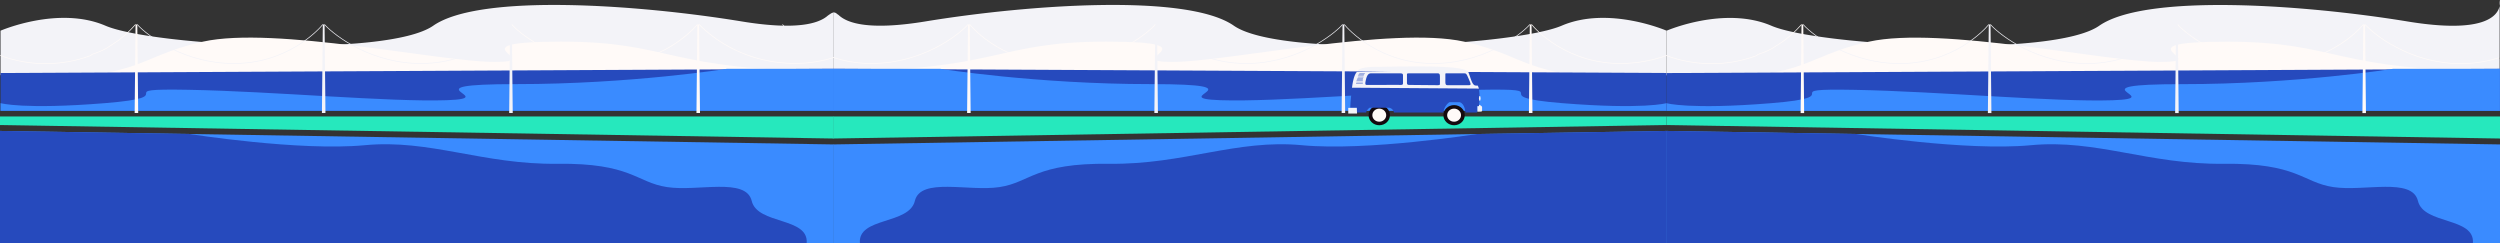 <svg id="Calque_1" data-name="Calque 1" xmlns="http://www.w3.org/2000/svg" width="7499.1" height="729.59" viewBox="0 0 7499.1 729.59"><rect x="0" y="0" width="7499.1" height="729.59" fill="#333333" stroke="none"/><defs><style>.cls-1{fill:#f3f3f8;}.cls-2{fill:#fffaf8;}.cls-3{fill:#3a8bff;}.cls-4{fill:#264abd;}.cls-5,.cls-6{fill:none;stroke-miterlimit:10;stroke-width:2px;}.cls-5{stroke:#fffaf8;}.cls-6{stroke:#f3f3f8;}.cls-7{fill:#26e8bd;}.cls-8{fill:#140a0f;}</style></defs><title>illu_van</title><path class="cls-1" d="M4684.4,77.23c-141,60.47-842.84,97.71-983.27,0s-618-63.26-925.28-12.8c-167.48,27.5-234.34,5.87-260.5-19.49-4.61-2.48-7.53-7.1-13.45-7.34a14.87,14.87,0,0,0-1.9,0V213l2499.1,12.71V92.22S4825.37,16.77,4684.4,77.23Z" transform="translate(0 -0.14)"/><path class="cls-2" d="M2500,213c499.95,0,481.88-88,818.05-88s35.93,60.9,198.81,60.9,660-108.36,874.75-60.9,181.17,125.26,607.49,100.74Z" transform="translate(0 -0.14)"/><polygon class="cls-3" points="2499.1 433.22 4999.1 392.76 4999.1 729.59 2499.1 729.59 2499.1 433.22"/><polygon class="cls-4" points="4999.1 332.37 2499.1 332.37 2499.1 206.3 4999.1 219.01 4999.1 332.37"/><path class="cls-3" d="M4999.1,332.51v-23s-68.14,19.91-313.82,0,2-44.77-251.62-40-600.87,37-772.57,31.22,133.93-48.28-209.47-48.28-631.86-46-631.86-46H2499.1V332.51Z" transform="translate(0 -0.14)"/><path class="cls-4" d="M2579.38,729.73c-6.87-79.06,147.66-55.18,164.83-126.84s161.4-27.42,254.12-41.57,106.45-72.55,329.66-69.89,381.18-74.31,576.91-55.74,525.43-33.58,525.43-33.58l568.77-9.2V729.73Z" transform="translate(0 -0.14)"/><polygon class="cls-2" points="2900.96 338.94 2903.66 73.34 2908.89 73.34 2911.58 338.94 2900.96 338.94"/><polygon class="cls-1" points="3462.7 338.94 3465.39 73.34 3470.63 73.34 3473.32 338.94 3462.7 338.94"/><polygon class="cls-1" points="4024.44 338.94 4027.13 73.34 4032.37 73.34 4035.06 338.94 4024.44 338.94"/><polygon class="cls-2" points="4586.18 338.94 4588.87 73.34 4594.1 73.34 4596.8 338.94 4586.18 338.94"/><path class="cls-5" d="M2908.89,73.48c10.61,13.49,107.84,121.93,278.25,117,160.65-4.69,266.36-101.46,278.25-117" transform="translate(0 -0.14)"/><path class="cls-6" d="M3470.63,73.48c10.61,13.49,107.83,121.93,278.25,117,160.65-4.68,266.35-101.45,278.25-117" transform="translate(0 -0.14)"/><path class="cls-6" d="M4032.37,73.48c10.6,13.49,107.83,121.93,278.25,117C4471.27,185.76,4577,89,4588.87,73.48" transform="translate(0 -0.14)"/><path class="cls-5" d="M4594.1,73.48c10.61,13.49,107.84,121.93,278.25,117C5033,185.76,5138.71,89,5150.61,73.48" transform="translate(0 -0.14)"/><path class="cls-5" d="M2347.15,73.49C2357.76,87,2455,195.41,2625.4,190.45c160.65-4.69,266.36-101.46,278.26-117" transform="translate(0 -0.14)"/><polygon class="cls-7" points="2499.1 415.51 2499.1 349.32 4999.1 349.32 4999.1 375.06 2499.1 415.51"/><ellipse class="cls-8" cx="4137.32" cy="345.47" rx="32.04" ry="30.23"/><ellipse class="cls-8" cx="4361.74" cy="345.47" rx="32.04" ry="30.23"/><path class="cls-4" d="M4050.3,323.47c0-14.84,5.24-60.23,5.24-60.23l380.66,2.62s4.36,23.14,0,52.82h-4.37v16.59s0,2.5-3.56,2.5h-32.5s-1.32-26.82-17.38-31h-31s-15.87,10.39-17.76,31H4181.26s-1.44-11.67-13.7-14.38h-59.5s-9.37,6.78-10.09,14.38h-27.41l-.72-14.38Z" transform="translate(0 -0.14)"/><ellipse class="cls-2" cx="4137.32" cy="345.47" rx="20.8" ry="19.62"/><ellipse class="cls-2" cx="4361.74" cy="345.47" rx="20.8" ry="19.62"/><path class="cls-1" d="M4432.62,256.82h-5.08c-11.5,0-13.65-16.54-23-40.22s-207.84-16.1-270.36-16.1-61.42,12.35-61.42,12.35l98.45,1.77-100.86,1.06c-8.53,8.77-13.08,31.59-14.77,47.56l380.66,2.62C4434.25,259.44,4432.62,256.82,4432.62,256.82Zm-345.12-6.3h-19.28a.58.58,0,0,1-.59-.59.59.59,0,0,1,.59-.59h19.28a.59.59,0,0,1,.59.59A.58.58,0,0,1,4087.5,250.52Zm0-3.72H4069a.59.59,0,1,1,0-1.17h18.54a.59.59,0,1,1,0,1.17Zm0-3.71h-17.84a.59.59,0,0,1-.58-.59.58.58,0,0,1,.58-.59h17.84a.58.58,0,0,1,.59.59A.59.59,0,0,1,4087.5,243.09Zm0-3.72h-16.72a.59.59,0,0,1-.58-.59.58.58,0,0,1,.58-.59h16.72a.58.58,0,0,1,.59.59A.59.59,0,0,1,4087.5,239.37Zm.65-3.72H4072a.58.58,0,0,1-.59-.59.59.59,0,0,1,.59-.59h16.11a.59.59,0,0,1,.59.59A.58.58,0,0,1,4088.15,235.65Zm1.23-3.72h-15.9a.59.59,0,0,1-.59-.59.6.6,0,0,1,.59-.59h15.9a.59.59,0,0,1,.59.59A.58.58,0,0,1,4089.38,231.93Zm1-3.72h-15.89a.59.59,0,1,1,0-1.17h15.89a.59.59,0,1,1,0,1.17Zm1.17-3.72h-15.68a.59.59,0,1,1,0-1.17h15.68a.59.59,0,1,1,0,1.17Zm1.95-3.71H4078a.59.59,0,0,1-.59-.59.58.58,0,0,1,.59-.59h15.48a.58.58,0,0,1,.59.59A.59.59,0,0,1,4093.5,220.78Zm115,29.18c0,6.36-6.35,4.77-16.28,4.77l-92,.17c-5.3,0-6.09-2.55-2.52-17.35s9.53-17.36,14.29-17.36h88.34c7.34,0,8.14,2.38,8.14,6.35Zm110.76,2.43c0,2.75-2.58,3.26-7.22,3.26s-79-.75-84.13-.75-7.55-1.23-7.55-6.21V223.62c0-2.92,1.37-3.43,5.66-3.43h86.54c4.29,0,6.7,1,6.7,10.3Zm87.19,3.26h-64.59c-5.75,0-6.3-4.08-6.3-12.29V222.28c0-2.73,2.46-2.09,5.75-2.09h51.45c5.2,0,6.57,1.82,12.59,16.05S4414.11,255.65,4406.45,255.65Z" transform="translate(0 -0.14)"/><path class="cls-1" d="M4431.83,318.68h4.37s.42-2.94.59-4.47c0,0,8.64,3.33,8.92,7.24s0,9.09,0,11.19-3.08,2.38-5.17,2.38-8.71.25-8.71.25Z" transform="translate(0 -0.14)"/><polygon class="cls-1" points="4070.56 337.63 4070.56 340.51 4044.28 340.51 4044.28 323.48 4069.84 323.48 4070.56 337.63"/><path class="cls-1" d="M4441.38,295.3c0,4-1.16,7.22-2.59,7.22s-2.59-3.23-2.59-7.22,1.15-7.23,2.59-7.23S4441.38,291.3,4441.38,295.3Z" transform="translate(0 -0.14)"/><path class="cls-1" d="M7498,.14v17.7A42.28,42.28,0,0,0,7498,.14Z" transform="translate(0 -0.14)"/><path class="cls-1" d="M7497.81,173.45c0-.19.11-.38.17-.57v-155c-5.95,30.06-46.78,84.34-275.85,46.73-307.25-50.46-784.86-84.9-925.29,12.8s-842.29,60.47-983.26,0-314.7,15-314.7,15V225.87L7498,213.16V176.31A4.48,4.48,0,0,1,7497.81,173.45Z" transform="translate(0 -0.14)"/><path class="cls-2" d="M7498,213.16c-500,0-481.89-88-818-88S6644,186,6481.12,186s-660-108.36-874.75-60.9-181.18,125.26-607.49,100.74Z" transform="translate(0 -0.14)"/><polygon class="cls-4" points="4998.88 332.5 7498.88 332.5 7498.88 206.44 4998.88 219.16 4998.88 332.5"/><path class="cls-3" d="M4998.88,332.65v-23s68.13,19.91,313.81,0-2-44.77,251.63-40,600.87,37,772.57,31.22S6203,252.55,6546.36,252.55s631.86-46,631.86-46h320.66V332.65Z" transform="translate(0 -0.14)"/><polygon class="cls-2" points="7097.01 339.08 7094.32 73.48 7089.09 73.48 7086.39 339.08 7097.01 339.08"/><polygon class="cls-1" points="6535.27 339.08 6532.58 73.48 6527.35 73.48 6524.65 339.08 6535.27 339.08"/><polygon class="cls-1" points="5973.54 339.08 5970.84 73.48 5965.61 73.48 5962.92 339.08 5973.54 339.08"/><polygon class="cls-2" points="5411.8 339.08 5409.11 73.48 5403.87 73.48 5401.18 339.08 5411.8 339.08"/><path class="cls-5" d="M7089.08,73.63c-10.6,13.48-107.83,121.92-278.25,117-160.65-4.69-266.35-101.46-278.25-117" transform="translate(0 -0.14)"/><path class="cls-6" d="M6527.35,73.62c-10.61,13.49-107.84,121.93-278.25,117-160.65-4.69-266.36-101.46-278.26-117" transform="translate(0 -0.14)"/><path class="cls-6" d="M5965.61,73.62c-10.61,13.49-107.84,121.93-278.25,117-160.65-4.69-266.36-101.46-278.25-117" transform="translate(0 -0.14)"/><path class="cls-5" d="M5403.87,73.62c-18.77,21.11-38.77,40.11-63.77,56.11-8,5-15,10-23,15-14,8-27,13-42,18-3,1-5,4-8,5-87,32-183,31-269.35-1" transform="translate(0 -0.14)"/><path class="cls-5" d="M7495.77,173.45c-55.67,17.28-112.67,22.28-171.67,13.28a419.35,419.35,0,0,1-98-27c-49-21-95-48-131.78-86.1" transform="translate(0 -0.14)"/><path class="cls-1" d="M4999.1,392.91" transform="translate(0 -0.14)"/><polygon class="cls-3" points="7499.1 433.22 4999.1 392.76 4999.1 729.59 7499.1 729.59 7499.1 433.22"/><path class="cls-4" d="M7417.81,729.73c6.87-79.06-147.66-55.18-164.83-126.84s-161.4-27.42-254.12-41.57-106.45-72.55-329.66-69.89S6288,417.12,6092.29,435.69s-525.43-33.58-525.43-33.58l-568.76-9.2V729.73Z" transform="translate(0 -0.14)"/><polygon class="cls-3" points="2500 433.22 0 392.76 0 729.59 2500 729.59 2500 433.22"/><path class="cls-4" d="M2419.72,729.73c6.86-79.06-147.67-55.18-164.84-126.84s-161.39-27.42-254.11-41.57-106.46-72.55-329.67-69.89-381.17-74.31-576.91-55.74-525.43-33.58-525.43-33.58L0,392.91V729.73Z" transform="translate(0 -0.14)"/><polygon class="cls-7" points="2500 415.51 2500 349.32 0 349.32 0 375.06 2500 415.51"/><polygon class="cls-7" points="7499.1 415.51 7499.1 349.32 4999.1 349.32 4999.1 375.06 7499.1 415.51"/><path class="cls-1" d="M2485.48,45.25a3.68,3.68,0,0,1-1.81,1.27c-27.3,24.66-94.81,44.84-258.81,17.91C1917.61,14,1440-20.47,1299.57,77.23s-842.29,60.47-983.26,0-314.7,15-314.7,15V225.73L2500.7,213V37.66C2494.62,38.23,2490.53,42.17,2485.48,45.25Z" transform="translate(0 -0.14)"/><path class="cls-2" d="M2500.7,213c-499.95,0-481.88-88-818-88s-35.93,60.9-198.81,60.9S823.89,77.53,609.1,125,427.92,250.25,1.61,225.73Z" transform="translate(0 -0.14)"/><polygon class="cls-4" points="1.61 332.37 2501.61 332.37 2501.61 206.3 1.61 219.01 1.61 332.37"/><path class="cls-3" d="M1.61,332.51v-23s68.13,19.91,313.81,0-2-44.77,251.63-40,600.86,37,772.57,31.22-133.93-48.28,209.47-48.28,631.86-46,631.86-46h320.66V332.51Z" transform="translate(0 -0.14)"/><polygon class="cls-2" points="2099.74 338.94 2097.05 73.34 2091.81 73.34 2089.12 338.94 2099.74 338.94"/><polygon class="cls-1" points="1538 338.94 1535.31 73.34 1530.08 73.34 1527.38 338.94 1538 338.94"/><polygon class="cls-1" points="976.26 338.94 973.57 73.34 968.34 73.34 965.65 338.94 976.26 338.94"/><polygon class="cls-2" points="414.53 338.94 411.84 73.34 406.6 73.34 403.91 338.94 414.53 338.94"/><path class="cls-5" d="M2091.81,73.48c-10.6,13.49-107.83,121.93-278.25,117-160.65-4.69-266.35-101.46-278.25-117" transform="translate(0 -0.14)"/><path class="cls-6" d="M1530.08,73.48c-10.61,13.49-107.84,121.93-278.25,117C1091.18,185.76,985.47,89,973.57,73.48" transform="translate(0 -0.14)"/><path class="cls-6" d="M968.34,73.48C957.73,87,860.5,195.41,690.09,190.44,529.44,185.76,423.73,89,411.84,73.48" transform="translate(0 -0.14)"/><path class="cls-5" d="M406.6,73.48c-18.77,21.11-38.77,40.11-63.77,56.11-8,5-15,10-23,15-14,8-27,13-42,18-3,1-5,4-8,5-87,32-183,31-269.35-1" transform="translate(0 -0.14)"/><path class="cls-5" d="M2502,172.36c-138.94,44.37-301.94,5.37-405-98.88" transform="translate(0 -0.14)"/></svg>